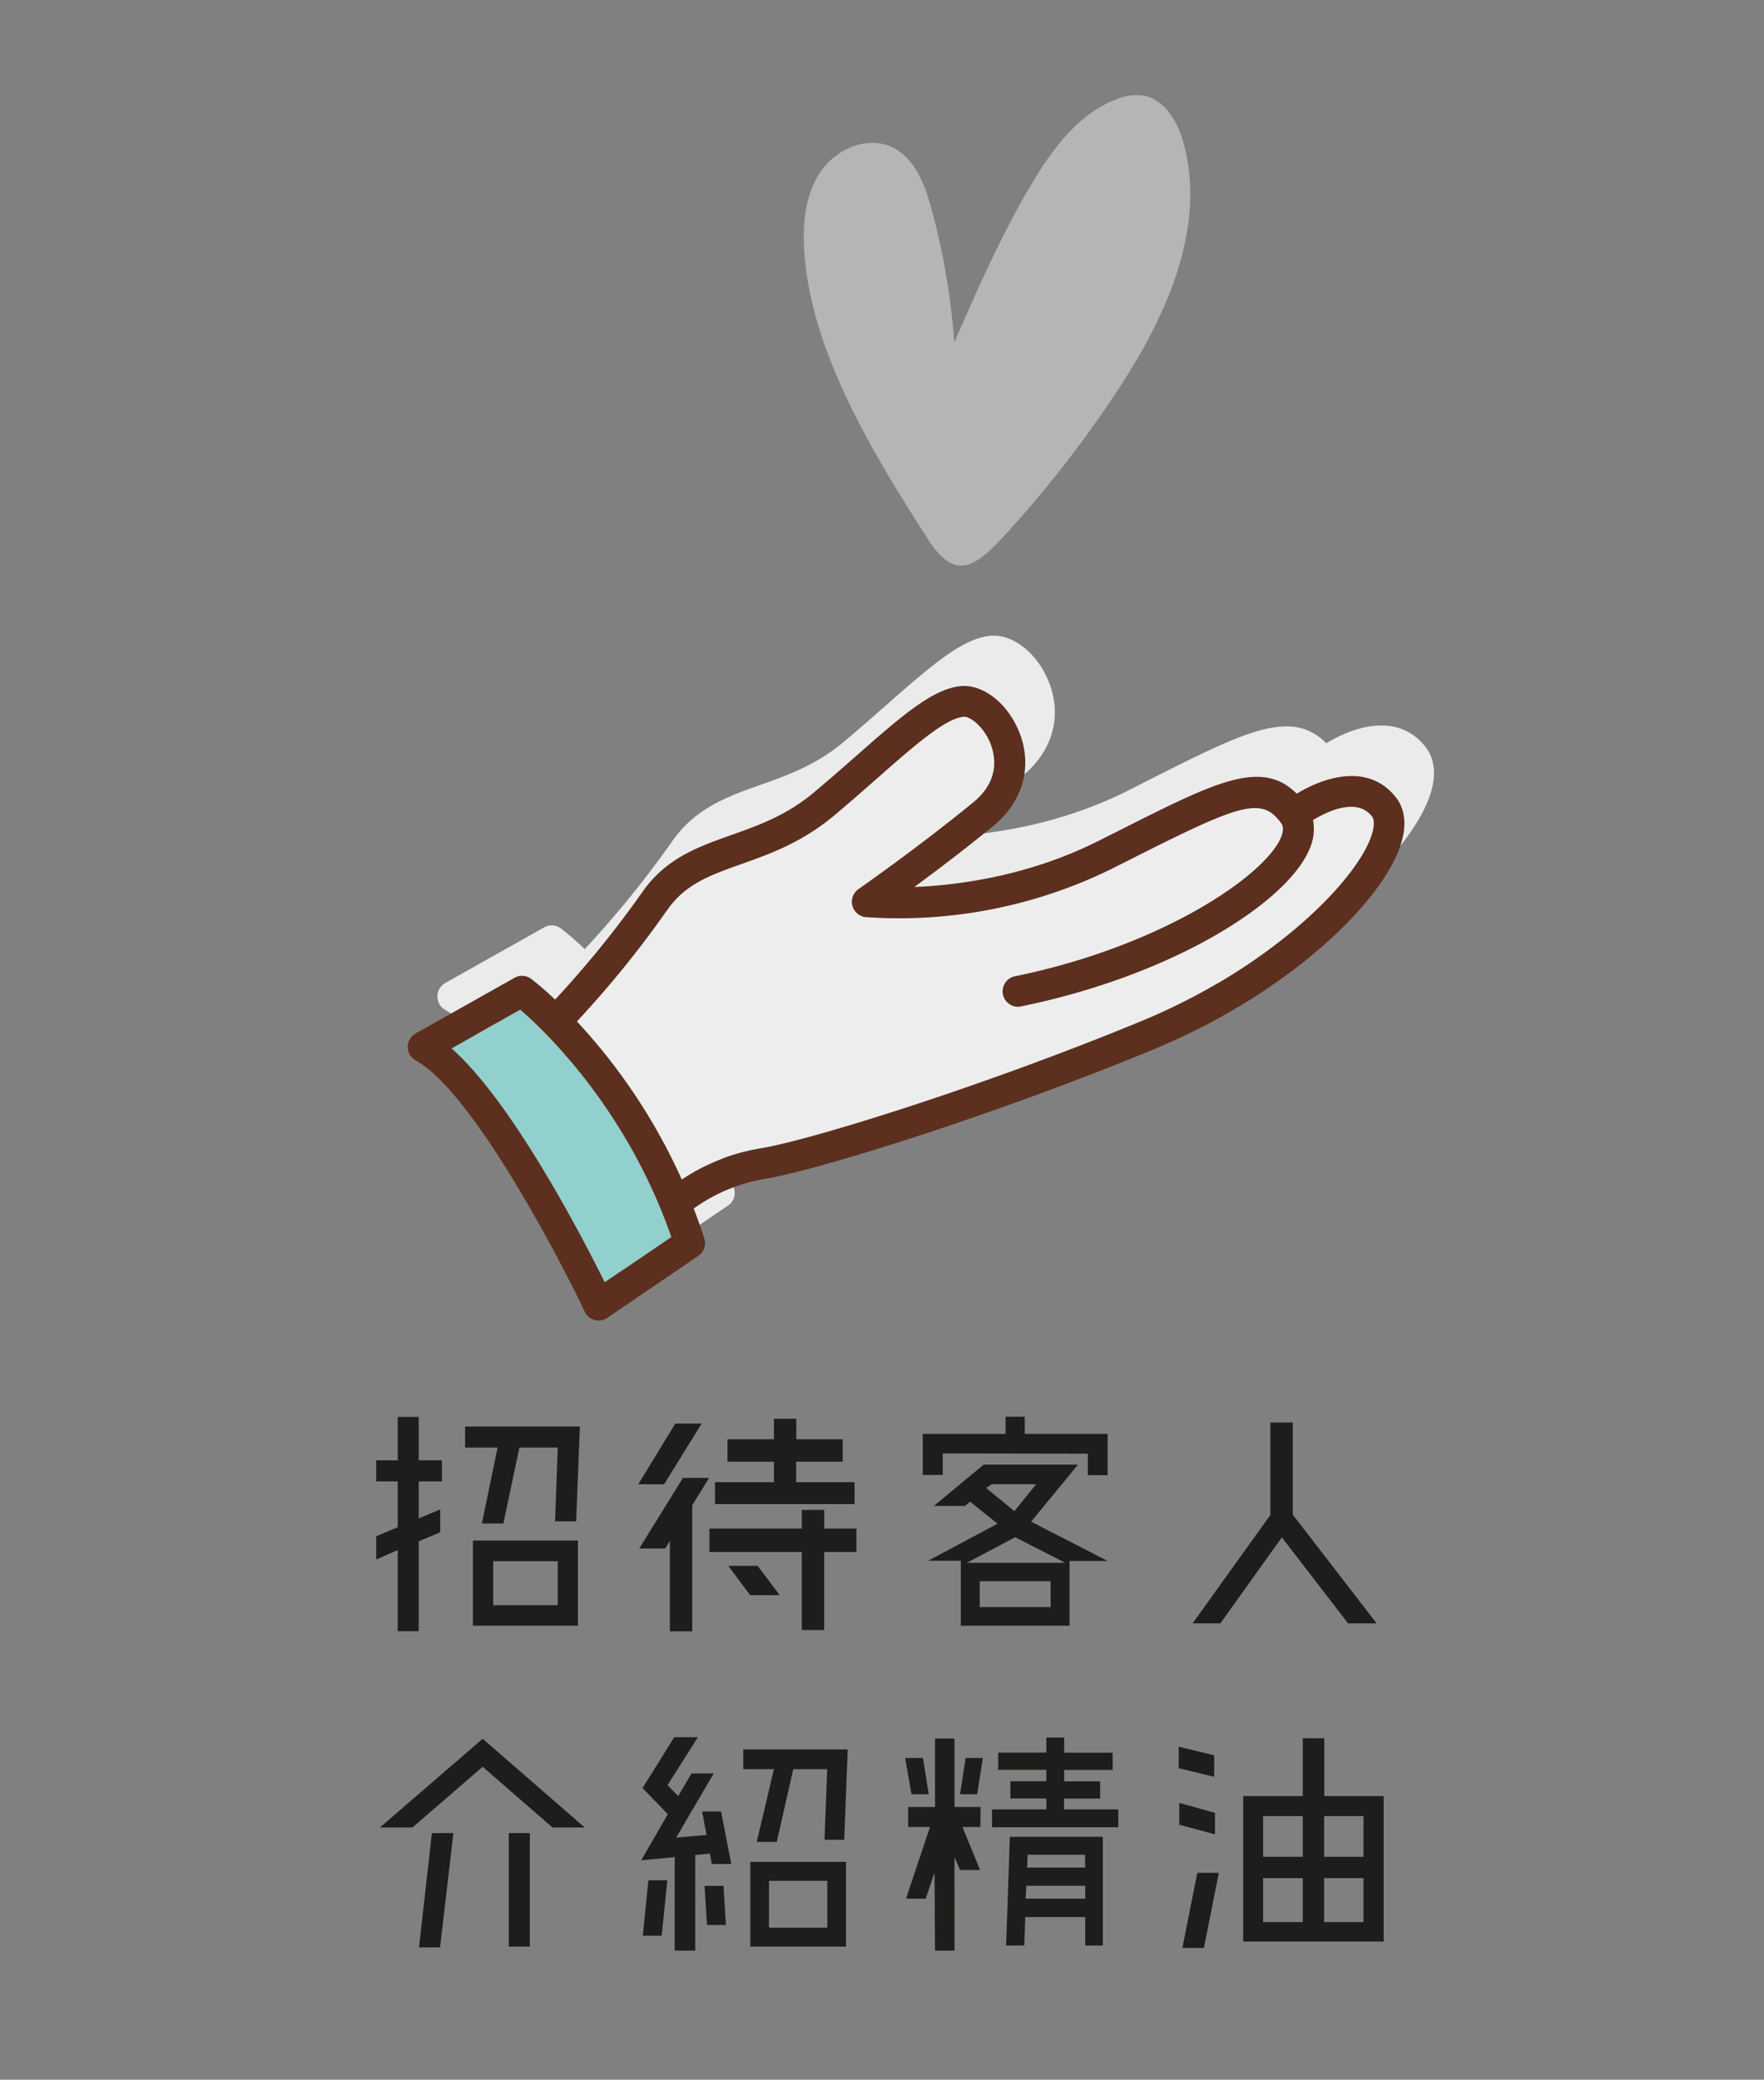 <svg xmlns="http://www.w3.org/2000/svg" viewBox="0 0 410.27 483.56"><rect x="0" y="0" width="410.27" height="483.56" fill="#808080" stroke="none"/><defs><style>.cls-1{fill:#b5b5b5;}.cls-2{fill:#1d1d1b;}.cls-3{fill:#ebebec;}.cls-4{fill:#ededed;}.cls-5{fill:#92d0ce;}.cls-6{fill:#5c2f1e;}</style></defs><title>advantages</title><g id="Layer_2" data-name="Layer 2"><path class="cls-1" d="M187.05,58.32c-.4-6.32.2-13,3.73-18.29s10.67-8.48,16.46-5.91c5.45,2.43,7.87,8.74,9.43,14.5a164.85,164.85,0,0,1,5.28,31c5.59-12.8,11.21-25.64,18.44-37.59,4.77-7.9,10.75-15.78,19.41-19a12.12,12.12,0,0,1,5.87-.85c5.21.77,8.31,6.24,9.66,11.32,5.42,20.41-4.78,41.58-16.61,59.07a267.35,267.35,0,0,1-25.26,32.14c-7,7.54-11.5,10.21-17.65.63C203.28,105.82,188.55,81.92,187.05,58.32Z"/><path class="cls-2" d="M97.39,329.45v10.1h5.39v4.89H97.39v8.61l5-2.1v5.32l-5,2.11v20.88H92.5V360.42l-5,2.17V357.2l5-2.1V344.44h-5v-4.89h5v-10.1Zm14.69,24.78,3.65-17.66h-7.56v-4.89h26.7L134,353.73h-4.9l.62-17.16h-8.92l-3.72,17.66ZM110,378V358.19h24.41V378Zm4.71-15v10.23h15V363Z"/><path class="cls-2" d="M163.19,331l-8.74,14.12h-6L157.06,331Zm1.73,12.63L161,350v29.31h-5.2V358.32l-1.12,1.73h-6l10.16-16.42Zm34.26,11.78v5.45h-7.49V379h-5.21V360.86H165v-5.45h21.49v-4.34h5.21v4.34Zm-.43-10.78v5.08H166.29v-5.08H180v-4.77H169.2v-5.21H180v-4.77h5.2v4.77H196v5.21H185.18v4.77Zm-29.37,19.45h6.82l5.14,6.81h-6.88Z"/><path class="cls-2" d="M219.26,337.94v5h-4.65v-9.54h19.27v-4h4.46v4h19.27V343H253v-5Zm38.35,25h-8.86V378H223.47V362.9h-7.62L232,354.29l-6.38-5.14-1.18,1h-7.24l11.58-9.6h21.93l-10.9,13.26Zm-9.85.44-11.65-5.95-11.28,5.95Zm-3.41,10.28v-6H227.87v6Zm-13.69-28.56-1.3.87,6.56,5.39,5.08-6.26Z"/><path class="cls-2" d="M300.67,352.18l19.51,25.28h-6.63l-15.42-20-14.31,20h-6.45l18.09-25.21v-21.5h5.21Z"/><path class="cls-2" d="M112.26,404.29,136,424.92h-7.5L112.26,410.8,95.91,424.92H88.35ZM97.45,452.8l3-26.58h5l-3.1,26.58Zm20.88-.19V426.22h4.9v26.39Z"/><path class="cls-2" d="M163.31,421.2h4.4l2.36,12.21h-4.53l-.43-2.42-3.41.31v22.24h-4.77V431.8l-7.8.74,6.19-10.72-5.88-6.07,7.37-11.83h5.51l-7.06,11.15,2.48,2.54,3.09-5.27H166l-8.74,14.93,7.06-.62ZM149.5,450.07l1.3-12.88h4.4l-1.3,12.88Zm14.37-11.58h4.4l.56,9.1h-4.4ZM176,428.27l4-16.92h-7.13v-4.58h24.29l-.81,21h-4.58l.62-16.42H184.5l-3.84,16.92Zm-1.48,24.34v-19.7h22.24v19.7Zm4.33-15.3v10.9h13.57v-10.9Z"/><path class="cls-2" d="M216,417.18H212l-1.49-8.43h4.15Zm12,7.62h-4.15l4.09,10h-4.65l-1.3-3L222,453.54h-4.53l-.12-18.15-2.05,6.07h-4.58l5.58-16.66h-5.08v-4.65h6.25V404.23H222v15.92h6.07Zm-4.71-7.62,1.3-8.43h4l-1.31,8.43Zm24.16,3.53h12.64v4.15H230.72v-4.15h12.64v-2.54H235v-4h8.36v-2.66H232.15v-4h11.21V404h4.15v3.53h11.27v4H247.51v2.66h8.36v4h-8.36Zm-13.44,31.65.86-25.27h21.62v25.27H252.4v-6.62H238.46l-.24,6.62Zm4.52-10.9H252.4v-3H238.71Zm13.81-10.22H239l-.12,3H252.4Z"/><path class="cls-2" d="M282.39,408.13v5l-8.24-2v-5Zm.19,13.38v5l-8.3-2.23v-5.08ZM275,452.92l3.47-17.47h5L280,452.92Zm33-35.31h13.81v33.82H289.15V417.61H303V404.17h5Zm-5,4.65h-9.23v9.47H303Zm-9.23,14.43v10.22H303V436.69Zm23.35-14.43h-9.16v9.47h9.16Zm-9.16,24.65h9.16V436.69h-9.16Z"/><path class="cls-3" d="M170.7,276.27c-.77-2.4-1.6-4.72-2.47-7a39.48,39.48,0,0,1,16.46-6.88c11.55-1.82,52.51-14.45,90.41-30.09,31.75-13.1,54.37-35.1,57.9-48.8,1.3-5-.11-8.16-1.52-9.91-6.35-8-16.63-4.68-23-.77-8.1-8.15-18.92-2.71-40.38,8.09L262,184c-16.07,8-32.29,10.13-42.47,10.54,5.1-3.75,11.78-8.81,18.27-14.12,7.06-5.77,9.33-14,6.08-22-2.65-6.57-8.3-11-13.42-10.6-6.61.55-14,7.07-24.29,16.09-3.14,2.76-6.39,5.62-10,8.64-6.38,5.35-12.9,7.66-19.2,9.9-7.91,2.81-15.39,5.46-20.88,13.52A238.32,238.32,0,0,1,136,220.68a72.66,72.66,0,0,0-5.51-4.79,3.57,3.57,0,0,0-3.92-.27l-23,12.94a3.59,3.59,0,0,0,0,6.27c12.78,6.95,32.7,44.53,39.29,58.42a3.56,3.56,0,0,0,2.3,1.92,3.38,3.38,0,0,0,.94.13,3.56,3.56,0,0,0,2-.62l21.18-14.34A3.55,3.55,0,0,0,170.7,276.27Z"/><path class="cls-4" d="M158.52,274.23a46.67,46.67,0,0,1,18.17-7.2c11.21-1.77,51.37-14.19,88.79-29.63,30.94-12.77,51.06-33.74,53.7-44,.25-1,.56-2.73-.17-3.65-3.49-4.36-10.2-1.21-13.68.9a11.2,11.2,0,0,1-.72,6.51c-4.92,12.39-31.52,29.57-67.51,36.88a3.59,3.59,0,0,1-1.43-7c34.58-7,58.77-23.67,62.27-32.5.81-2,.24-2.83,0-3.14-4.44-6.29-9.54-4.46-33.56,7.63l-6.11,3.07a112.09,112.09,0,0,1-57,11.11,3.59,3.59,0,0,1-1.66-6.51c.14-.09,13.79-9.6,26.66-20.14,6.25-5.11,5.17-10.84,4-13.8-1.59-3.93-4.76-6.28-6.18-6.13-4.25.35-11.62,6.83-20.15,14.33-3,2.65-6.45,5.67-10.1,8.73-7.37,6.19-14.83,8.84-21.41,11.17-7.36,2.62-13.18,4.68-17.36,10.81a239,239,0,0,1-21,25.8A135.48,135.48,0,0,1,158.52,274.23Z"/><path class="cls-5" d="M121,234.77l-16,9c14,12.3,30.2,43.48,35.61,54.36l15.51-10.5C145.78,257.84,126.88,239.83,121,234.77Z"/><path class="cls-6" d="M163.82,288c-.77-2.4-1.6-4.72-2.48-7a39.61,39.61,0,0,1,16.47-6.88c11.55-1.82,52.51-14.45,90.41-30.09,31.75-13.1,54.37-35.1,57.9-48.8,1.29-5-.11-8.16-1.52-9.91-6.35-7.95-16.63-4.68-23-.77-8.11-8.15-18.92-2.71-40.38,8.09l-6.09,3.06c-16.07,8-32.3,10.13-42.48,10.54,5.11-3.75,11.79-8.81,18.28-14.12,7.05-5.77,9.33-14,6.08-22-2.66-6.57-8.3-11-13.43-10.6-6.61.55-14,7.07-24.28,16.09-3.14,2.76-6.39,5.62-10,8.64-6.38,5.35-12.89,7.66-19.19,9.9-7.92,2.81-15.39,5.46-20.89,13.52a238.57,238.57,0,0,1-20.12,24.75,69.48,69.48,0,0,0-5.52-4.79,3.56,3.56,0,0,0-3.92-.27l-23,12.94a3.56,3.56,0,0,0-1.83,3.14,3.61,3.61,0,0,0,1.87,3.13c12.78,6.95,32.7,44.53,39.3,58.42a3.56,3.56,0,0,0,2.3,1.92,3.33,3.33,0,0,0,.94.13,3.56,3.56,0,0,0,2-.62L162.42,292A3.58,3.58,0,0,0,163.82,288Zm-8.7-76.3c4.18-6.13,10-8.19,17.36-10.81,6.58-2.33,14-5,21.41-11.17,3.65-3.06,7.08-6.08,10.1-8.73,8.53-7.5,15.9-14,20.15-14.33,1.42-.15,4.59,2.2,6.18,6.13,1.2,3,2.28,8.69-4,13.8-12.87,10.54-26.52,20.05-26.66,20.14a3.59,3.59,0,0,0,1.66,6.51,112.09,112.09,0,0,0,57-11.11l6.11-3.07c24-12.09,29.12-13.92,33.56-7.63.21.31.78,1.11,0,3.14-3.5,8.83-27.69,25.49-62.27,32.5a3.59,3.59,0,0,0,1.43,7c36-7.31,62.59-24.49,67.51-36.88a11.2,11.2,0,0,0,.72-6.51c3.48-2.11,10.19-5.26,13.68-.9.73.92.42,2.68.17,3.65-2.64,10.23-22.76,31.2-53.7,44-37.42,15.44-77.58,27.86-88.79,29.63a46.67,46.67,0,0,0-18.17,7.2,135.48,135.48,0,0,0-24.39-36.76A239,239,0,0,0,155.12,211.67Zm-14.48,86.46C135.23,287.25,119,256.07,105,243.77l16-9c5.86,5.06,24.76,23.07,35.13,52.86Z"/></g></svg>